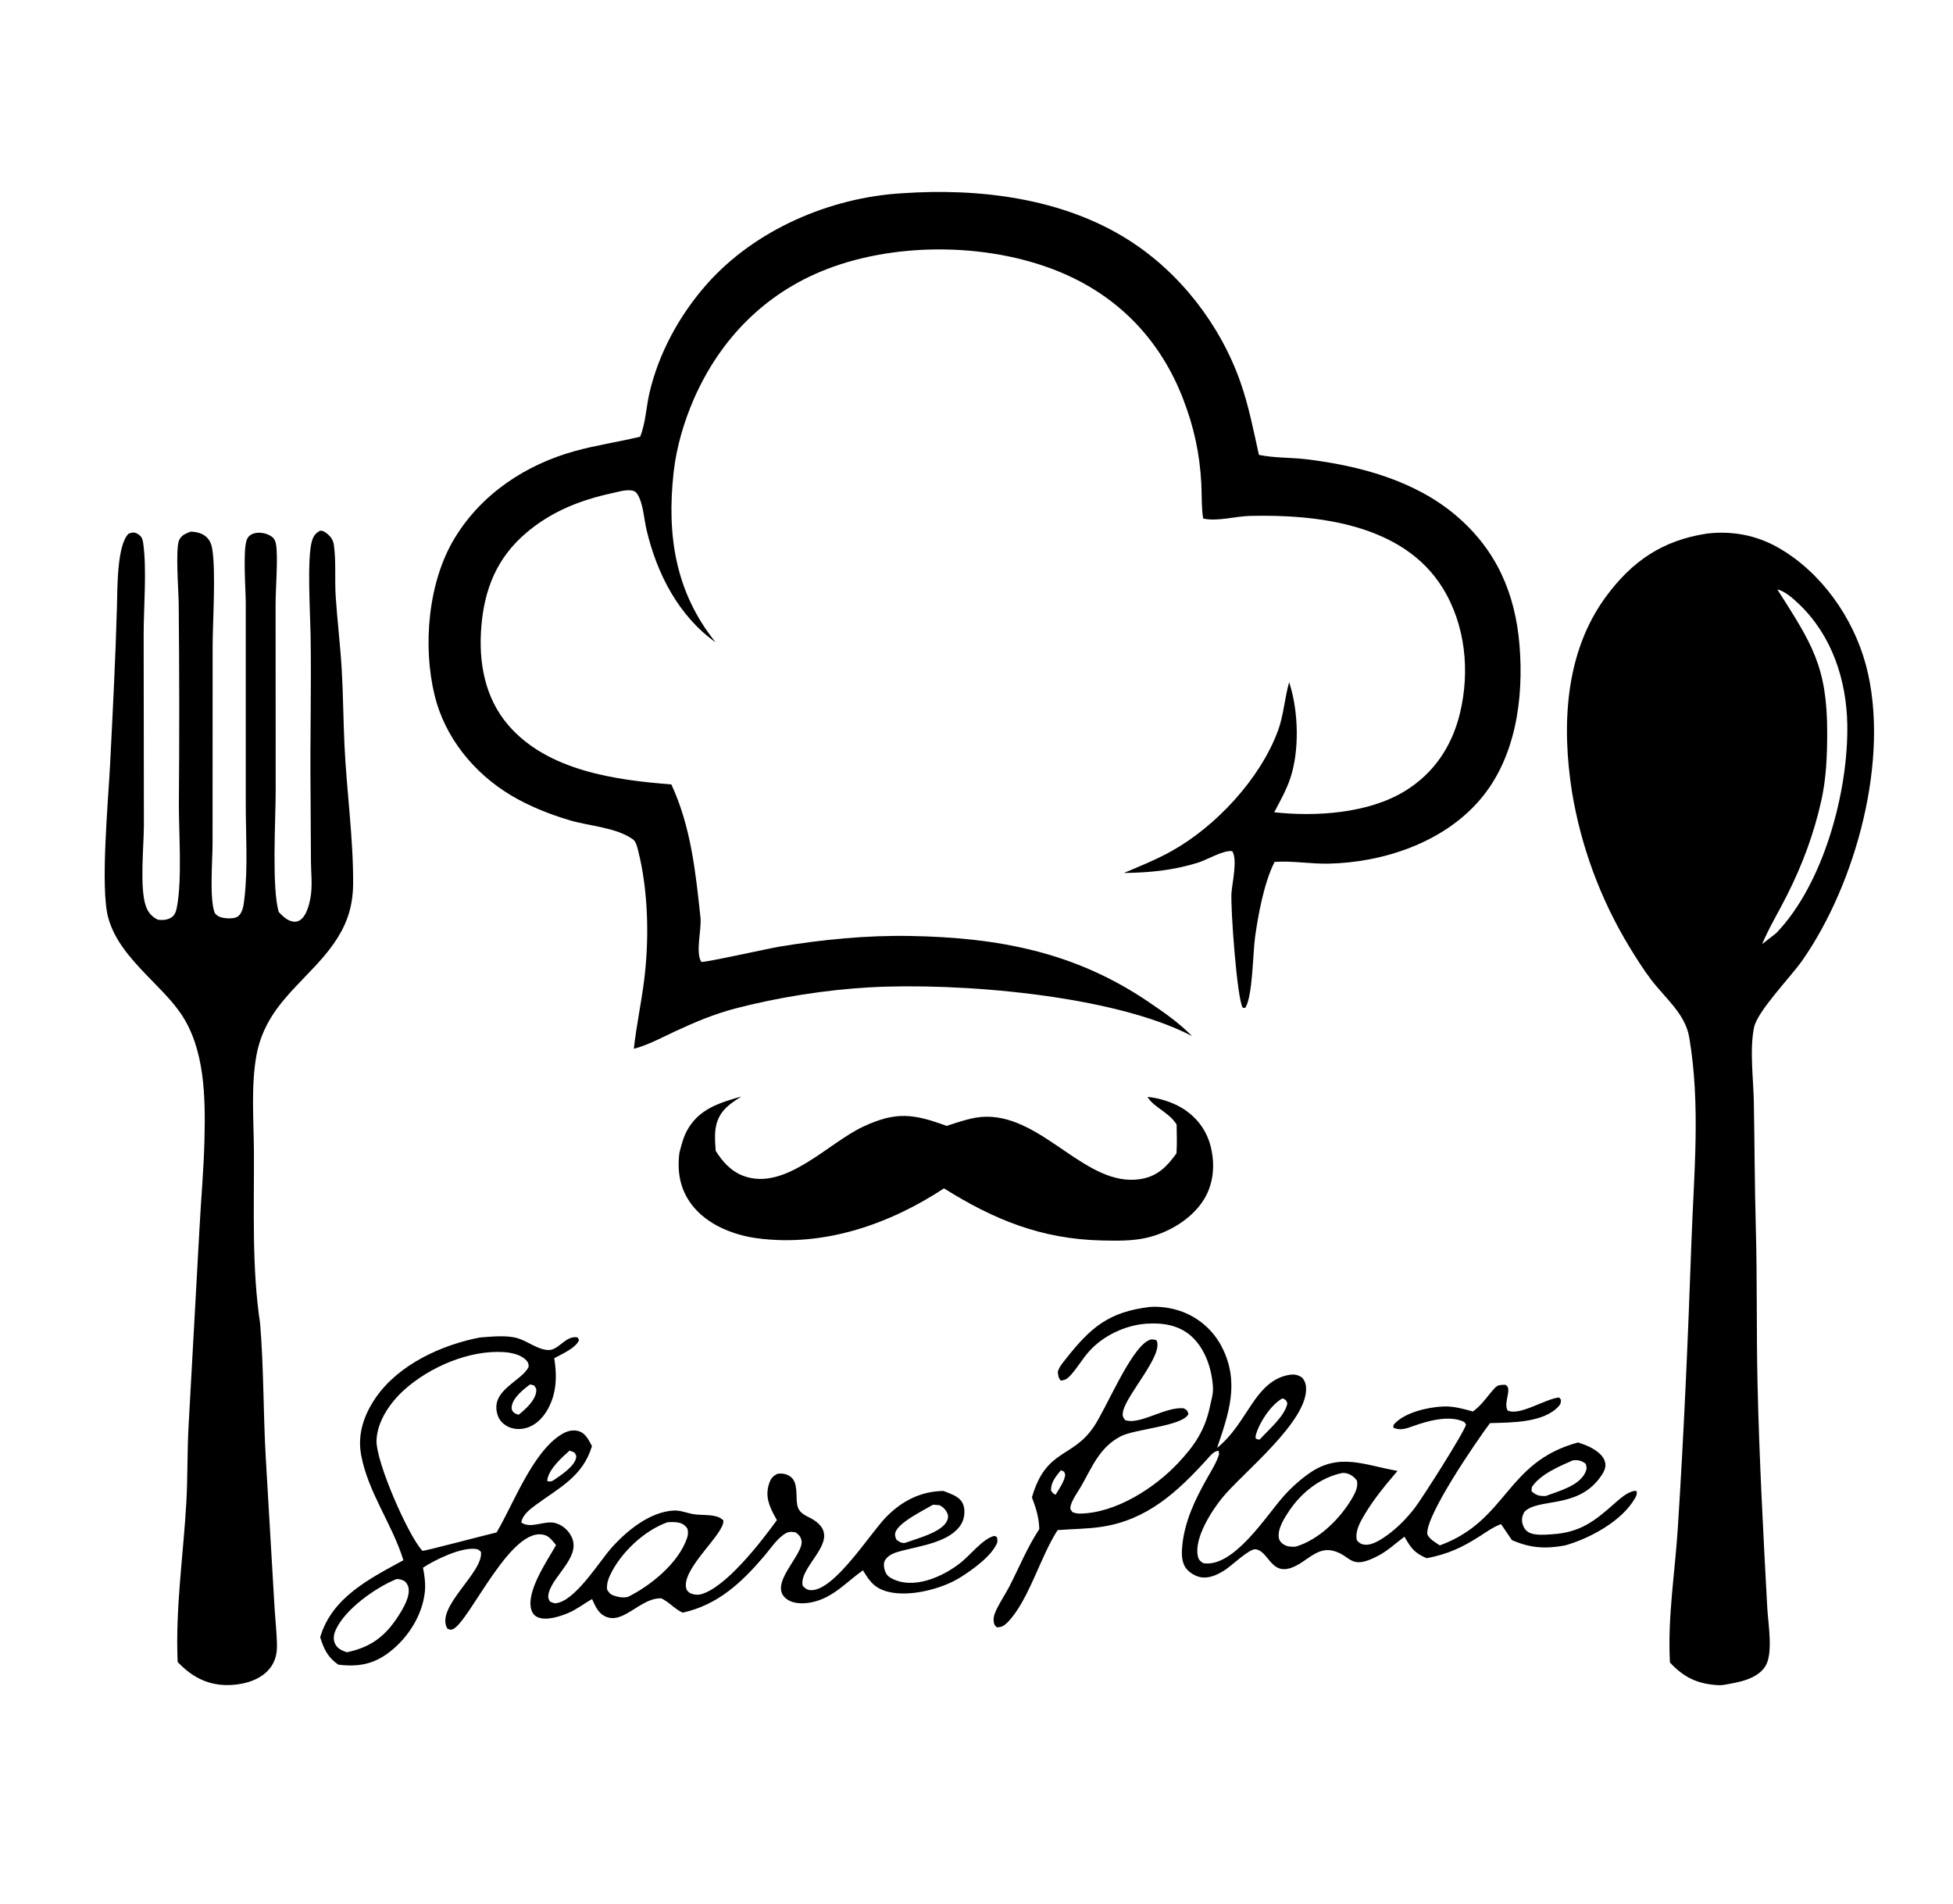<?xml version="1.0" encoding="utf-8" ?>
<svg xmlns="http://www.w3.org/2000/svg" xmlns:xlink="http://www.w3.org/1999/xlink" width="1311" height="1278">
	<path transform="scale(4.136 4.136)" d="M186.24 178.006C188.041 178.156 190.277 178.864 191.816 179.798C194.245 181.271 195.869 183.439 196.532 186.208C197.221 189.089 196.959 192.146 195.374 194.69C193.416 197.834 189.681 200.039 186.133 200.862C183.755 201.414 181.199 201.359 178.772 201.303C169.058 201.077 161.336 197.952 153.214 192.851C144.312 198.697 133.697 202.382 122.9 200.951C118.995 200.434 114.718 198.72 112.271 195.5C110.36 192.985 109.879 190.145 110.269 187.078C110.586 185.858 110.892 184.6 111.496 183.484C113.403 179.964 116.734 178.979 120.325 177.94C119.319 178.595 118.262 179.246 117.472 180.165C115.791 182.119 115.981 184.387 116.164 186.784C117.304 188.55 118.651 190.085 120.674 190.833C127.453 193.337 134.378 185.495 140.113 182.824C145.493 180.319 148.271 180.766 153.653 182.712C155.729 182.05 157.892 181.233 160.094 181.222C169.465 181.174 176.349 192.755 185.115 191.34C187.861 190.897 189.398 189.32 190.945 187.163C191.05 185.609 190.984 184.036 190.966 182.48C189.66 180.434 187.278 179.743 186.24 178.006Z"/>
	<path transform="scale(4.136 4.136)" d="M186.632 212.093C188.176 211.984 189.861 212.206 191.332 212.68Q191.901 212.862 192.45 213.1Q192.998 213.338 193.52 213.629Q194.041 213.921 194.531 214.263Q195.021 214.605 195.474 214.995Q195.928 215.384 196.34 215.817Q196.752 216.25 197.119 216.722Q197.485 217.194 197.803 217.7Q198.121 218.207 198.386 218.742C201.208 224.42 199.42 229.416 197.528 234.976C200.1 232.88 201.433 230.425 203.252 227.745C204.712 225.594 206.477 223.598 209.176 223.126C210.032 222.977 210.645 223.081 211.358 223.576C211.73 224.057 211.92 224.473 211.969 225.088C212.408 230.616 201.567 239.109 198.355 243.085C196.628 245.223 193.87 249.501 194.384 252.396C194.514 253.124 194.728 253.285 195.29 253.678C200.194 254.459 205.46 246.054 208.266 242.885C209.51 241.48 210.978 240.141 212.52 239.07C217.401 235.678 221.523 237.787 226.822 238.701C224.894 240.945 223.018 243.214 221.491 245.758C220.77 246.96 219.87 248.524 220.227 249.969C220.638 250.425 220.896 250.614 221.534 250.676C222.719 250.79 224.14 249.85 225.052 249.201C226.765 247.984 228.259 246.447 229.554 244.798C230.734 243.296 237.749 232.268 237.933 231.175C237.807 230.993 237.728 230.793 237.521 230.699C235.113 229.609 231.617 230.611 229.28 231.458C228.202 231.849 227.212 232.184 226.131 231.682C226.158 231.444 226.121 231.273 226.288 231.092C228.049 229.183 231.748 228.362 234.232 228.246C235.907 228.168 237.466 228.639 239.073 229.055C240.615 227.902 241.374 226.568 242.658 225.196C243.124 224.698 243.685 224.744 244.329 224.728C245.53 225.307 243.96 227.559 244.673 228.882C246.583 229.866 250.859 226.964 253.051 226.786L253.344 227.157C253.317 227.623 253.338 227.793 253.014 228.162C250.571 230.945 245.18 230.84 241.83 230.945C239.613 233.906 231.299 246.008 231.652 248.998C232.075 249.842 232.922 250.277 233.685 250.789C244.712 246.762 244.355 237.252 256.116 234.088C257.354 234.482 258.513 234.941 259.51 235.798C260.096 236.302 260.535 236.923 260.561 237.719C260.588 238.541 260 239.366 259.517 239.993C255.776 244.861 249.565 243.089 247.397 245.358C247.047 246.032 246.903 246.63 247.136 247.378C247.327 247.992 247.681 248.485 248.276 248.755C249.258 249.199 250.892 249.052 251.944 248.982C256.454 248.685 258.766 246.89 262.011 244.011C262.787 243.322 263.679 242.521 264.646 242.127C264.976 241.992 265.29 241.867 265.627 242.002C265.723 242.45 265.584 242.746 265.357 243.143C263.232 246.865 257.996 249.67 254.027 250.792C250.841 251.387 248.376 251.238 245.381 249.929L243.621 247.338C242.374 247.801 241.309 248.565 240.198 249.28C237.289 251.15 234.965 252.211 231.558 252.87C229.561 252.028 229.012 251.247 227.943 249.378C226.539 250.415 225.311 251.605 223.758 252.433C219.022 254.958 219.431 252.418 216.325 251.656C214.205 251.135 212.648 252.705 211 253.722C206.271 256.641 206.199 251.751 203.767 251.418C202.82 251.288 199.876 254.077 198.937 254.697C197.687 255.522 196.173 256.294 194.635 255.901C193.736 255.672 192.715 254.979 192.274 254.165C191.7 253.106 191.781 251.661 191.917 250.505C192.366 246.69 193.983 243.336 195.834 240.029C196.581 238.695 197.441 237.389 197.882 235.915L197.775 235.651L197.808 235.445C197.032 235.417 196.37 236.309 195.869 236.859C191.071 242.13 186.197 246.645 178.832 247.768C176.466 248.128 174.041 248.119 171.654 248.307C168.838 252.62 166.964 259.747 163.545 263.259C162.996 263.822 162.564 264.082 161.774 264.081C161.509 263.798 161.374 263.71 161.306 263.327C161.216 262.818 161.268 262.332 161.453 261.851C162.015 260.387 163.085 258.884 163.813 257.471C165.415 254.359 166.742 251.076 168.675 248.149C168.626 246.233 168.15 244.773 167.483 242.998C169.768 235.076 174.029 236.709 177.525 231.534C179.573 228.504 183.388 219.141 186.313 217.573C186.878 217.27 187.122 217.336 187.693 217.499C188.926 219.813 182.91 226.206 182.283 228.999C182.125 229.705 182.21 229.887 182.584 230.445C184.975 231.334 189.151 228.21 192.139 228.552C192.677 228.878 192.69 228.84 192.882 229.484C191.917 231.446 184.169 231.896 181.891 233.088C178.485 234.871 177.32 237.933 175.529 241.088C174.986 242.044 174.028 243.32 173.767 244.374C173.638 244.891 173.761 244.97 174.061 245.394C174.464 245.546 174.86 245.635 175.293 245.629C181.045 245.547 187.355 241.525 191.186 237.446C193.898 234.557 195.59 232.076 196.399 228.142C196.594 227.195 196.913 226.26 196.87 225.282C196.735 222.256 195.617 218.826 193.283 216.781C191.26 215.009 188.611 214.625 186.007 214.818C182.628 215.067 179.067 216.741 176.787 219.276C175.7 220.485 174.887 221.929 173.789 223.145C173.279 223.709 172.906 223.996 172.138 224.038C171.748 223.517 171.763 223.266 171.68 222.632C171.913 221.796 172.445 221.215 172.972 220.544C177.022 215.4 179.95 212.894 186.632 212.093ZM217.883 239.031C214.3 239.759 211.239 242.193 209.217 245.208C208.457 246.342 207.3 248.15 207.559 249.583C207.644 250.054 207.969 250.425 208.383 250.666C209.007 251.027 209.573 251.022 210.267 250.998C214.128 249.869 217.659 246.332 219.614 242.845C220.054 242.06 220.408 241.222 220.241 240.306C219.792 239.669 219.199 239.21 218.398 239.065C218.231 239.035 218.05 239.037 217.883 239.031ZM255.243 237.001C253.046 237.969 249.974 239.265 248.631 241.31L248.555 241.96C249.123 242.553 249.651 242.762 250.502 242.777C250.624 242.78 250.746 242.777 250.869 242.774C252.968 241.984 256.372 241.124 257.349 238.851C257.578 238.318 257.504 238.113 257.383 237.577C256.862 237.116 256.199 236.907 255.497 236.971C255.412 236.979 255.328 236.991 255.243 237.001ZM208.127 226.932C206.277 227.995 204.407 230.775 203.83 232.856C203.771 233.07 203.783 233.224 203.798 233.443C204.096 233.573 204.143 233.649 204.474 233.587C205.908 231.997 208.544 229.816 208.944 227.723C208.68 227.116 208.696 227.161 208.127 226.932ZM172.192 238.586C171.373 239.588 170.568 240.509 170.576 241.877C170.842 242.275 170.896 242.363 171.32 242.574C171.909 241.584 172.71 240.498 172.893 239.35L172.72 238.834L172.192 238.586Z"/>
	<path transform="scale(4.136 4.136)" d="M77.897 217.05C79.794 216.913 82.191 216.631 84.022 217.172C85.673 217.659 87.268 219.039 89.019 219.086C90.698 219.13 91.811 216.646 93.758 217.042L93.973 217.48C93.436 218.793 91.156 219.743 89.956 220.415C90.331 222.786 90.38 225.093 89.518 227.371C88.868 229.091 87.731 230.759 85.998 231.521C84.935 231.989 83.653 232.054 82.582 231.58C81.737 231.206 81.067 230.55 80.772 229.663C79.42 225.593 84.729 224.172 85.811 221.788C85.766 221.268 85.764 221.136 85.409 220.751C84.551 219.822 82.962 219.498 81.756 219.422C76.166 219.069 69.745 221.824 65.606 225.552C63.363 227.572 61.209 230.629 61.11 233.758C60.999 237.25 66.308 249.319 68.561 251.668C68.871 251.749 79.132 249.009 80.596 248.689C83.369 244.009 86.433 235.631 91.163 232.75C91.975 232.255 92.954 231.959 93.894 232.24C95.075 232.593 95.521 233.676 96.077 234.673C94.597 239.629 90.733 241.443 86.909 244.26C85.958 244.961 84.786 245.873 84.607 247.081C86.205 248.164 88.394 246.672 90.151 247.17C91.277 247.488 92.184 248.278 92.721 249.306C94.406 252.529 89.869 255.579 89.086 258.416C88.916 259.031 88.935 259.369 89.254 259.903C89.512 259.999 89.882 260.206 90.154 260.182C93.32 259.903 97.196 253.491 99.241 251.195C101.736 248.393 105.512 245.311 109.392 245.132C110.478 245.082 111.557 245.574 112.626 245.732C113.795 245.904 115.036 245.772 116.182 246.064C116.676 246.19 117.022 246.377 117.397 246.72C117.713 248.742 111.148 254.061 111.314 257.356C111.339 257.854 111.488 258.172 111.889 258.458C112.29 258.745 113.157 258.864 113.639 258.752C117.713 257.801 123.675 250.039 126.09 246.688C126.002 246.523 125.909 246.361 125.819 246.197C124.838 244.42 124.149 242.819 124.826 240.763C125.092 239.956 125.43 239.539 126.191 239.169C126.974 239.07 127.693 239.174 128.337 239.672C129.568 240.625 129.133 242.791 129.384 244.176C129.679 245.802 131.041 245.959 132.195 246.744C136.845 249.904 129.602 254.041 130.27 257.325C130.697 257.789 131.026 258.067 131.713 258.056C135.551 257.995 141.232 248.806 143.858 246.15C146.43 243.55 149.444 242.007 153.118 241.954C153.648 242.153 154.183 242.354 154.695 242.595C155.468 242.96 156.128 243.469 156.384 244.32C156.671 245.274 156.515 246.48 156.01 247.33C154.27 250.254 149.358 250.868 146.342 251.67C145.297 251.947 144.156 252.27 143.598 253.281C143.379 253.677 143.46 254.386 143.589 254.8C143.788 255.435 144.07 255.791 144.651 256.11C148.237 258.077 153.076 255.863 155.971 253.557C157.464 252.368 159.483 249.755 161.306 249.269C161.516 249.213 161.655 249.379 161.832 249.487L161.887 250.231C161.09 252.444 157.85 254.729 155.889 255.966C152.884 257.862 147.718 259.174 144.245 258.34C142.024 257.806 141.199 256.739 140.062 254.836C137.375 256.714 135.336 259.173 132.002 259.966C130.703 260.275 128.943 260.357 127.785 259.573C124.357 257.251 130.568 252.284 130.082 249.999C129.939 249.331 129.637 249.029 129.084 248.659C128.247 248.54 127.895 248.54 127.162 249.06C125.965 249.909 124.957 251.438 124.005 252.554C120.32 256.872 116.485 260.448 110.802 261.704C109.478 261.106 108.628 260.002 107.333 259.381C105.145 259.298 103.244 261.106 101.357 262.043C100.431 262.503 99.452 262.803 98.438 262.403C97.092 261.872 96.654 260.715 96.094 259.494C94.793 260.236 93.582 261.196 92.194 261.775C90.871 262.328 88.575 263.092 87.179 262.402C86.72 262.175 86.403 261.774 86.249 261.29C85.31 258.328 88.785 253.333 90.245 250.746C89.805 250.192 89.235 249.417 88.549 249.165C83.043 247.145 76.199 263.261 73.48 264.398C73.1 264.557 72.989 264.438 72.609 264.296C70.568 260.833 78.529 255.171 78.057 251.846C77.778 251.579 77.7 251.446 77.318 251.382C74.97 250.994 70.615 253.105 68.652 254.411C68.913 255.684 69.09 257.046 68.953 258.342C68.553 262.111 66.262 265.721 63.305 268.031C60.66 270.098 58.159 270.536 54.903 270.142C53.212 268.964 52.553 267.616 51.966 265.689C53.885 259.214 59.972 256.202 65.472 253.197C63.647 247.288 59.737 242.211 58.611 236.106C57.986 232.72 59.08 229.571 61.01 226.78C64.701 221.439 71.685 218.233 77.897 217.05ZM108.325 247.034C104.492 248.417 100.716 251.998 99.006 255.646C98.648 256.411 98.469 257.081 98.527 257.938C98.962 258.681 99.199 258.834 100.061 259.068C100.726 259.248 101.232 259.291 101.919 259.147C105.59 257.327 110.113 253.682 111.501 249.617C111.691 249.059 111.716 248.646 111.57 248.077C111.189 247.519 110.782 247.231 110.111 247.091C109.57 246.979 108.871 246.994 108.325 247.034ZM64.373 256.246C60.984 257.621 55.938 261.161 54.461 264.574C54.164 265.259 54.046 265.999 54.357 266.7C54.733 267.548 55.473 267.847 56.293 268.137C60.138 267.324 62.487 265.61 64.632 262.276C65.405 261.074 66.669 259.023 66.265 257.51C66.179 257.188 65.866 256.679 65.558 256.532C65.13 256.328 64.845 256.265 64.373 256.246ZM151.425 244.19C149.953 245.086 145.677 247.111 145.297 248.784C145.2 249.212 145.335 249.437 145.472 249.842C145.881 250.164 146.271 250.454 146.84 250.393C146.917 250.385 146.988 250.347 147.062 250.325C148.808 249.681 152.723 248.695 153.649 246.912C153.867 246.491 153.952 246.076 153.768 245.617C153.522 245.006 153.063 244.572 152.499 244.267L151.425 244.19ZM86.032 224.665C84.987 225.421 83.336 226.764 83.081 228.099C83.011 228.467 83.014 228.777 83.242 229.073C83.489 229.393 83.803 229.476 84.174 229.588C85.249 228.733 86.794 227.358 87.018 225.914C87.104 225.353 86.987 225.266 86.678 224.834L86.032 224.665ZM92.431 235.418C91.164 236.537 89.173 238.34 88.846 240.049C88.816 240.21 88.837 240.256 88.867 240.397C89.262 240.413 89.381 240.45 89.746 240.277C90.864 239.53 93.314 237.956 93.516 236.498C93.565 236.141 93.42 236.037 93.247 235.739C92.98 235.619 92.719 235.478 92.431 235.418Z"/>
	<path transform="scale(4.136 4.136)" d="M30.947 86.274C31.625 86.304 32.272 86.4 32.883 86.718C33.778 87.182 34.247 87.967 34.422 88.94C35.065 92.501 34.531 100.72 34.51 104.634L34.498 136.96C34.492 139.542 33.989 145.809 34.822 148.065C34.942 148.388 35.395 148.696 35.706 148.81C36.367 149.053 37.836 149.162 38.476 148.805C39.425 148.275 39.561 146.74 39.673 145.779C40.262 140.761 39.872 135.261 39.888 130.191L39.885 97.836C39.879 95.677 39.406 89.352 40.043 87.62C40.255 87.043 40.663 86.728 41.247 86.556C42.023 86.329 43.043 86.493 43.748 86.868C44.395 87.213 44.654 87.583 44.789 88.292C45.16 90.249 44.725 95.598 44.729 98.013L44.743 128.465C44.737 133.032 44.085 144.157 45.243 148.003C45.706 148.504 46.379 149.163 47.039 149.411C47.623 149.63 48.145 149.668 48.689 149.325C49.849 148.593 50.338 146.286 50.486 145.026C50.684 143.33 50.479 141.545 50.468 139.839L50.401 128.28C50.31 119.825 50.554 111.363 50.406 102.912C50.345 99.445 49.805 90.523 50.632 87.781C50.879 86.964 51.219 86.52 51.96 86.122C52.264 86.136 52.47 86.167 52.729 86.344C53.519 86.883 54.042 87.446 54.182 88.41C54.565 91.057 54.305 94.03 54.48 96.736C54.736 100.705 55.229 104.658 55.461 108.625C55.7 112.737 55.717 116.868 55.911 120.985C56.261 128.396 57.347 135.952 57.312 143.357C57.303 145.276 57.036 147.168 56.375 148.976C54.157 155.041 48.642 158.648 44.953 163.682C43.319 165.911 42.146 168.422 41.641 171.148C40.699 176.226 41.191 181.961 41.214 187.126C41.253 196.186 40.858 205.768 42.213 214.744C42.821 222.017 42.716 229.381 43.141 236.675L44.507 260.004C44.623 262.353 44.919 264.704 44.949 267.054C44.97 268.7 44.517 270.087 43.334 271.26C41.681 272.899 38.91 273.509 36.654 273.457C33.429 273.383 31.005 271.984 28.832 269.713C28.457 260.946 29.744 252.537 30.241 243.843C30.482 239.619 30.368 235.383 30.619 231.166L32.392 199.085C32.647 194.369 33.071 189.705 33.185 184.976C33.348 178.198 33.294 170.14 29.264 164.362C27.64 162.035 25.595 160.148 23.65 158.101C21.089 155.405 18.55 152.564 17.554 148.883C16.249 144.054 17.583 129.759 17.872 123.984C18.302 115.408 18.754 106.827 18.987 98.244C19.061 95.532 18.973 88.408 20.88 86.601C21.405 86.427 21.715 86.304 22.249 86.593C22.956 86.974 23.137 87.395 23.244 88.157C23.841 92.4 23.319 98.529 23.316 102.99L23.353 134.011C23.339 137.302 22.641 144.11 23.674 147.051C24.038 148.089 24.64 148.764 25.632 149.258C26.314 149.332 26.866 149.327 27.509 149.054C28.377 148.686 28.584 147.931 28.738 147.078C29.555 142.566 29.031 135.31 29.031 130.574Q29.168 114.239 29.003 97.905C28.984 95.903 28.447 89.088 29.069 87.67C29.437 86.829 30.157 86.593 30.947 86.274Z"/>
	<path transform="scale(4.136 4.136)" d="M277.045 86.589C281.086 86.111 285.023 86.84 288.577 88.856C295.562 92.818 300.746 100.189 302.824 107.87L302.867 108.029C306.817 123.023 301.231 143.379 292.524 155.851C290.66 158.522 285.221 164.088 284.68 166.74C283.943 170.363 284.58 175.066 284.649 178.813C284.774 185.656 284.779 192.482 284.972 199.326C285.209 207.755 285.055 216.191 285.251 224.619C285.533 236.764 286.175 248.883 286.836 261.01C286.97 263.476 287.828 268.358 286.509 270.415C285.159 272.519 282.15 273.017 279.88 273.407C279.561 273.46 279.271 273.493 278.946 273.476C275.586 273.308 273.306 272.25 271.032 269.79C270.64 262.364 271.837 255.36 272.309 248.007C273.3 232.559 273.97 217.097 274.516 201.628C274.909 190.52 276.042 179.375 274.156 168.303C273.51 164.512 270.209 161.932 267.987 158.997C266.691 157.286 265.526 155.431 264.411 153.598Q262.663 150.713 261.198 147.675Q259.733 144.636 258.565 141.472Q257.396 138.308 256.534 135.047Q255.672 131.785 255.125 128.457C253.447 117.72 253.979 105.902 260.619 96.864C264.883 91.059 269.823 87.686 277.045 86.589ZM288.456 95.644C294.039 104.412 296.574 108.139 296.555 118.952C296.549 122.644 296.407 126.255 295.611 129.87C294.421 135.271 292.511 140.374 290.022 145.309C288.691 147.949 287.146 150.496 285.985 153.216L288.288 151.422C295.992 143.423 300.02 128.384 299.815 117.513C299.679 110.347 297.32 103.157 292.048 98.102C291.091 97.184 289.775 95.976 288.456 95.644Z"/>
	<path transform="scale(4.136 4.136)" d="M146.432 31.36C158.929 30.504 172.425 32.126 183.189 38.961C191.508 44.243 198.033 52.686 201.307 61.972C202.654 65.793 203.448 69.865 204.321 73.818C206.789 74.334 209.492 74.227 212.008 74.529C220.579 75.557 229.636 77.975 236.325 83.67C242.87 89.242 245.937 96.297 246.621 104.744C247.32 113.375 246.005 123.036 240.165 129.828C234.221 136.741 224.492 139.977 215.6 140.152C212.681 140.21 209.787 139.669 206.865 139.871C205.162 143.23 204.236 148.286 203.706 152.015C203.338 154.601 203.319 161.672 202.115 163.551L201.71 163.549C200.794 162.357 199.689 147.276 199.871 144.876C199.994 143.241 200.878 139.484 199.994 138.132C198.639 137.892 195.883 139.548 194.428 139.998C190.367 141.254 186.625 141.615 182.41 141.668C184.987 140.575 187.618 139.52 190.069 138.162C197.324 134.14 204.546 126.387 207.429 118.544C208.34 116.063 208.495 113.276 209.229 110.718L209.353 111.113C210.745 115.588 210.905 121.82 209.425 126.273C208.783 128.205 207.751 130.018 206.808 131.816C213.578 132.554 222.045 132.02 227.997 128.387C232.766 125.477 235.679 121.059 236.967 115.684C238.588 108.922 237.856 101.388 234.118 95.372C227.703 85.049 213.864 83.461 202.873 83.722C200.506 83.778 197.53 84.67 195.272 84.146C194.976 82.297 195.074 80.323 194.972 78.445C194.708 73.57 193.782 69.31 192.019 64.739C188.446 55.471 181.943 48.501 172.841 44.49C161.327 39.416 145.81 39.144 134.082 43.719C124.148 47.594 116.897 55.014 112.638 64.69C111.003 68.46 109.783 72.55 109.33 76.64C108.199 86.866 109.602 96.102 116.141 104.235C110.113 99.939 106.609 93.077 104.936 85.996C104.52 84.234 104.405 81.633 103.402 80.123C103.165 79.766 102.896 79.651 102.472 79.588C101.503 79.445 100.232 79.84 99.284 80.046C94.145 81.163 89.471 83.021 85.425 86.459C80.629 90.535 78.608 95.607 78.115 101.742C77.656 107.463 78.667 113.262 82.543 117.733C88.91 125.078 99.865 126.597 108.958 127.294C112.142 134.158 112.894 141.485 113.688 148.912C113.891 150.814 112.834 154.604 113.824 156.095C114.252 156.258 124.735 153.918 126.5 153.625C133.471 152.467 140.638 151.766 147.701 151.891C162.001 152.144 174.45 154.474 186.422 162.602C188.875 164.267 191.39 165.994 193.456 168.134C180.746 161.463 155.524 159.417 141.088 160.232C133.961 160.635 126.215 161.863 119.327 163.662C115.966 164.54 112.716 165.9 109.575 167.368C107.426 168.373 105.305 169.526 103.011 170.16L102.873 170.197C103.279 166.485 104.072 162.814 104.541 159.107C105.389 152.408 105.231 144.547 103.557 137.984C103.403 137.382 103.23 136.571 102.707 136.199C100.011 134.278 95.689 134.063 92.528 133.134C89.29 132.182 85.808 130.798 82.911 129.057C76.906 125.449 72.206 119.69 70.537 112.835C68.588 104.83 69.462 94.433 73.806 87.303C78.19 80.108 85.351 75.379 93.397 73.173C96.832 72.232 100.422 71.709 103.893 70.87C104.766 68.745 104.87 66.129 105.384 63.87C106.87 57.345 110.314 51.077 114.744 46.084C122.579 37.252 134.741 32.043 146.432 31.36Z"/>
</svg>
